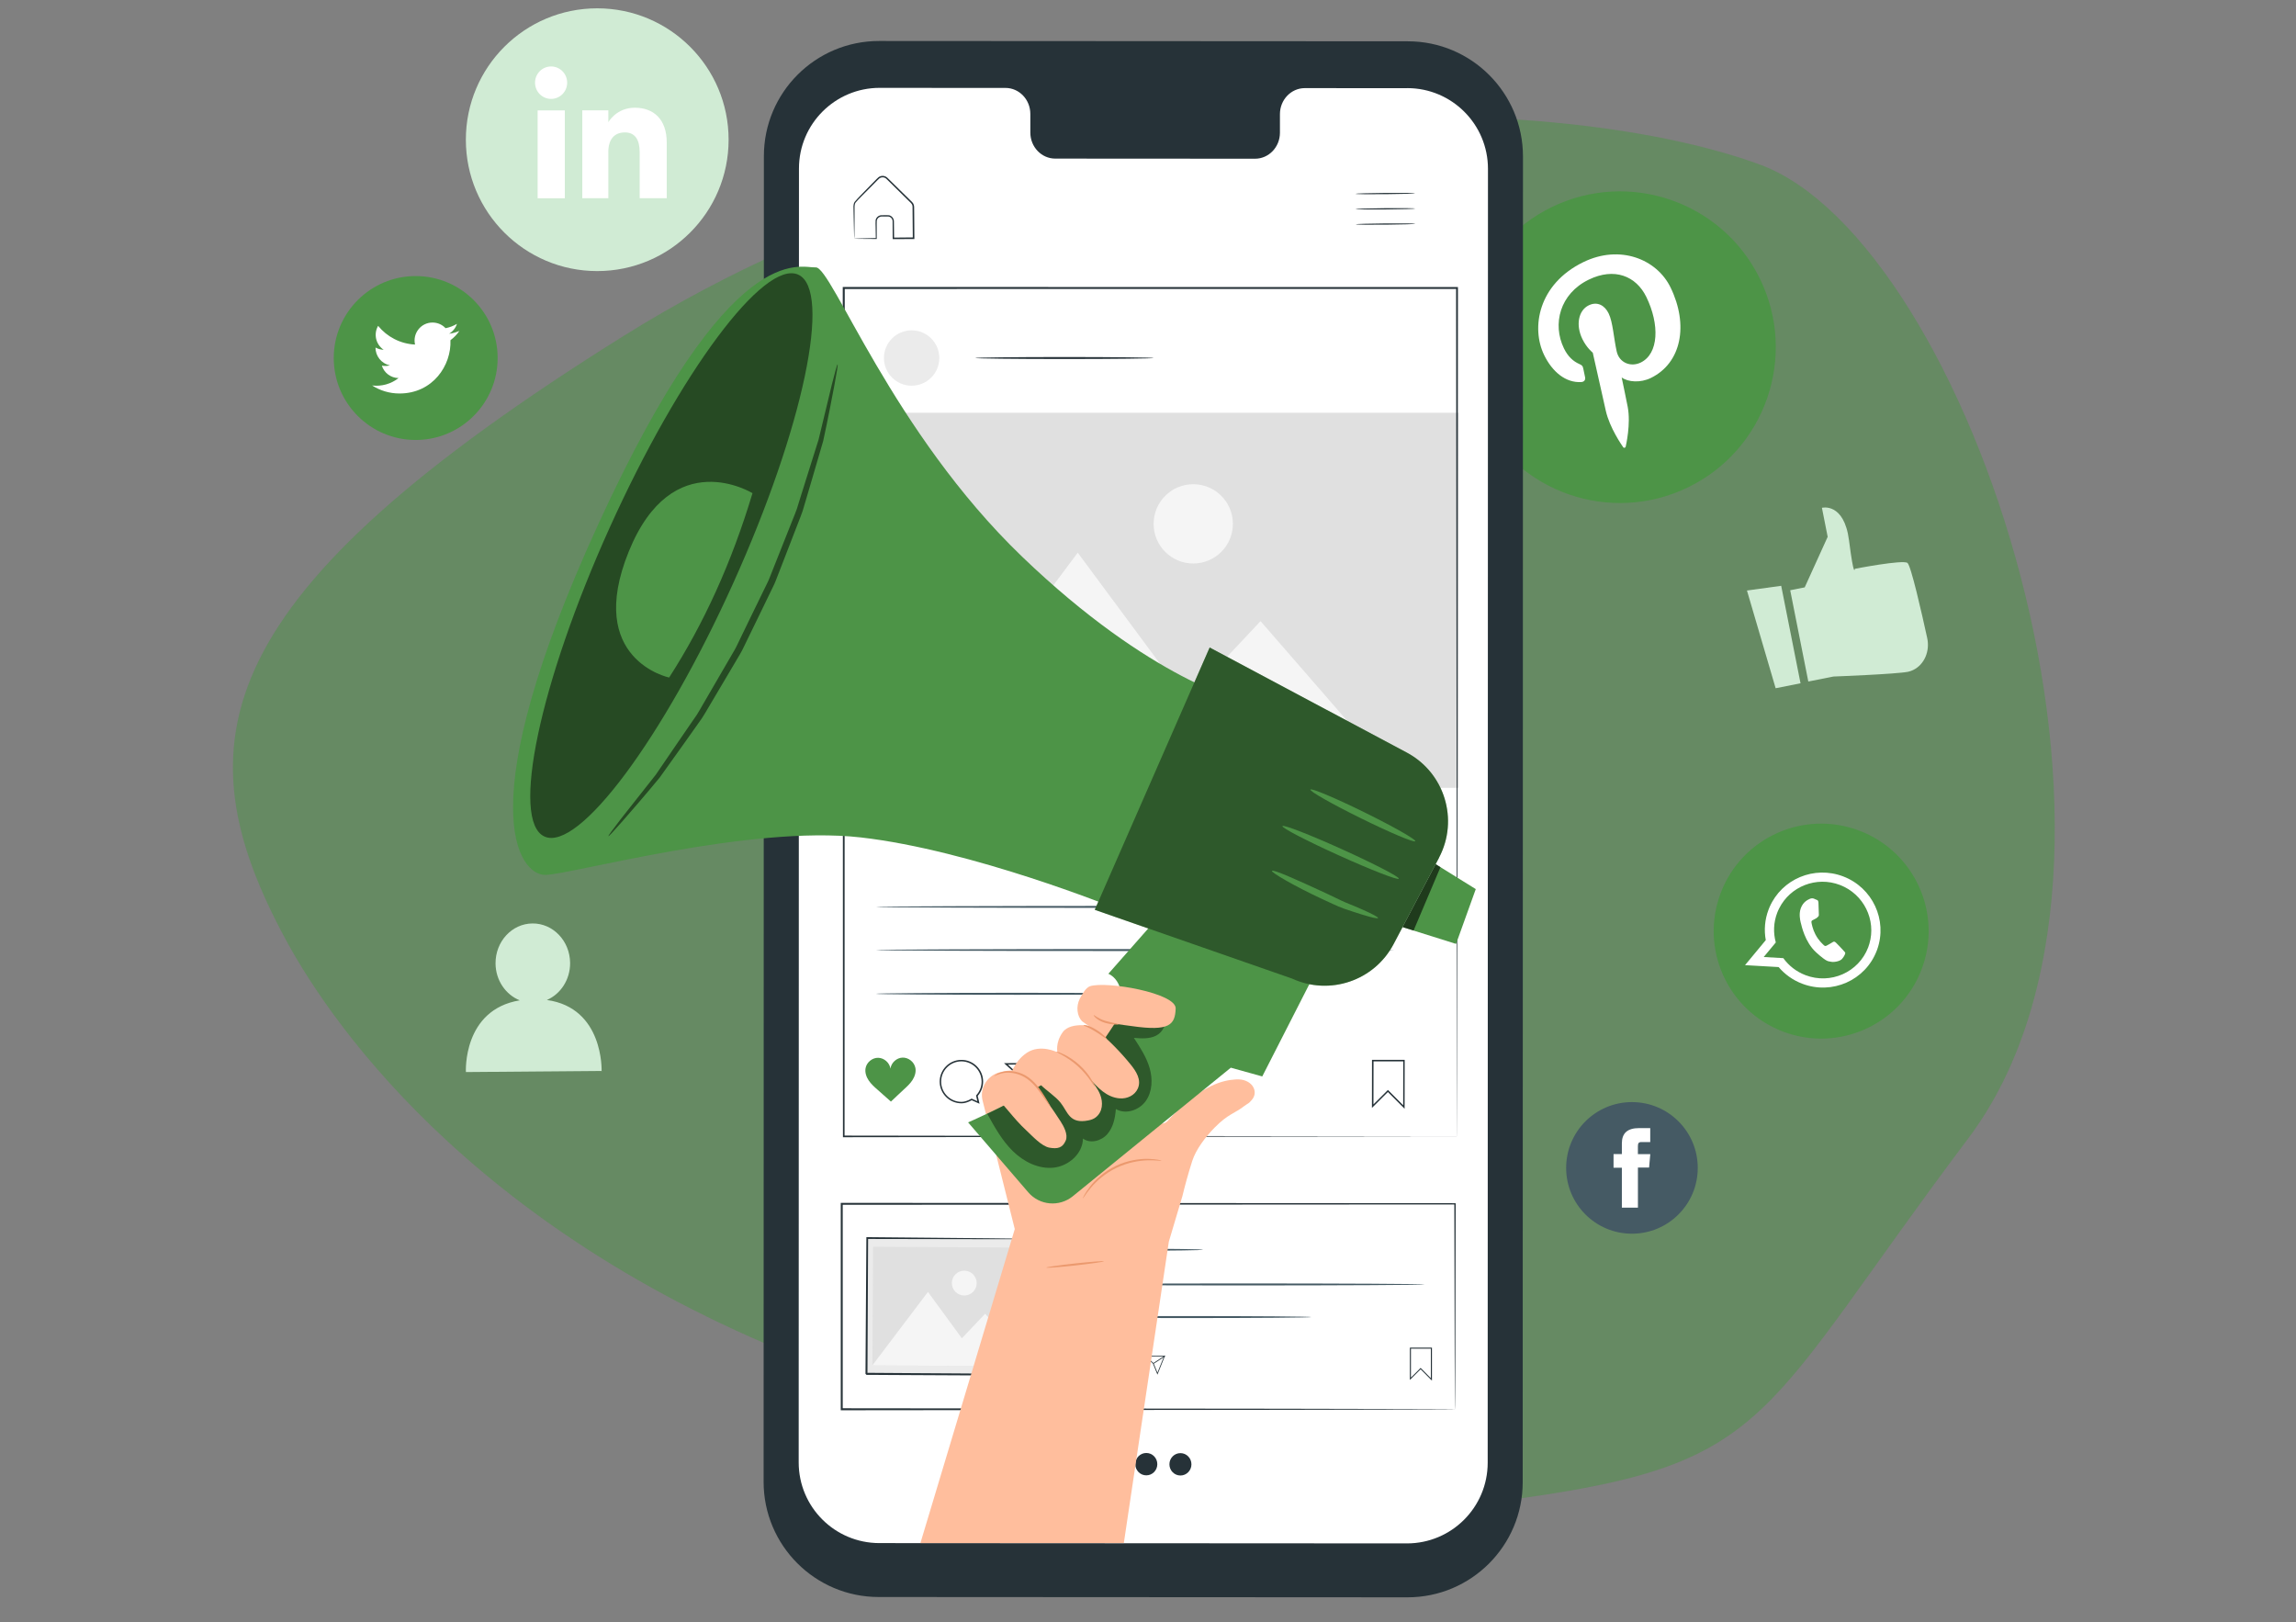 <svg width="276" height="195" viewBox="0 0 276 195" fill="none" xmlns="http://www.w3.org/2000/svg">
<rect x="0" y="0" width="276" height="195" fill="#808080" stroke="none"/>
<path fill-rule="evenodd" clip-rule="evenodd" d="M182.95 180.075C213.248 175.846 211.566 170.136 236.622 136.805C261.677 103.473 236.622 29.009 211.566 19.787C186.51 10.566 125.089 9.101 75.045 40.331C25.001 71.56 21.462 89.136 34.364 112.97C40.082 123.534 58.38 149.877 101.744 165.319C123.607 173.105 152.653 184.303 182.95 180.075Z" fill="#4D9447" fill-opacity="0.5"/>
<path d="M71.792 32.584C63.071 32.584 56 25.514 56 16.792C56 8.071 63.071 1 71.792 1C80.513 1 87.585 8.071 87.585 16.792C87.585 25.514 80.513 32.584 71.792 32.584Z" fill="#D0EBD4"/>
<path d="M67.897 13.271H64.629V23.831H67.897V13.271Z" fill="white"/>
<path d="M66.247 11.888C67.316 11.888 68.178 11.017 68.178 9.938C68.178 8.859 67.312 7.988 66.247 7.988C65.182 7.988 64.316 8.859 64.316 9.938C64.316 11.017 65.182 11.888 66.247 11.888Z" fill="white"/>
<path d="M73.124 18.286C73.124 16.802 73.807 15.916 75.116 15.916C76.319 15.916 76.895 16.765 76.895 18.286V23.826H80.149V17.143C80.149 14.312 78.545 12.948 76.31 12.948C74.074 12.948 73.129 14.69 73.129 14.69V13.266H69.995V23.826H73.129V18.286H73.124Z" fill="white"/>
<path d="M65.74 120.201C67.39 119.482 68.547 117.758 68.533 115.743C68.51 113.102 66.482 110.977 64.007 111C61.532 111.019 59.545 113.18 59.568 115.817C59.586 117.85 60.799 119.569 62.481 120.242C55.594 121.372 56.005 128.862 56.005 128.862L72.318 128.728C72.318 128.728 72.59 121.146 65.74 120.201Z" fill="#D0EBD4"/>
<path d="M215.195 70.948L216.942 70.603L219.703 64.527L219.012 61.038C219.012 61.038 221.681 60.337 222.271 64.97C222.861 69.602 222.971 68.371 222.971 68.371C222.971 68.371 228.715 67.256 229.291 67.662C229.71 67.957 230.996 73.622 231.669 76.701C232.006 78.25 231.342 79.886 229.968 80.541C229.775 80.633 229.572 80.707 229.369 80.748C227.94 81.034 220.395 81.32 220.395 81.32L217.375 81.919L215.2 70.953L215.195 70.948Z" fill="#D0EBD4"/>
<path d="M210 70.981L213.448 82.726L216.44 82.131L214.116 70.414L210 70.981Z" fill="#D0EBD4"/>
<path d="M202.924 58.576C193.622 63.098 182.416 59.226 177.89 49.924C173.368 40.622 177.24 29.416 186.542 24.89C195.844 20.368 207.049 24.24 211.576 33.542C216.098 42.844 212.226 54.049 202.924 58.576Z" fill="#4D9447"/>
<path d="M190.105 45.918C190.418 45.9 190.607 45.678 190.543 45.351C190.497 45.125 190.377 44.554 190.326 44.314C190.261 43.987 190.183 43.904 189.851 43.756C189.123 43.434 188.482 42.871 187.998 41.871C186.588 38.967 187.496 35.312 190.981 33.615C194.064 32.113 196.678 33.178 197.904 35.694C199.517 39.008 199.407 42.516 197.231 43.577C196.028 44.162 194.645 43.604 194.341 42.244C193.981 40.622 193.885 38.723 193.373 37.672C192.917 36.731 192.027 36.192 190.985 36.699C189.754 37.298 189.386 39.05 190.215 40.751C190.741 41.834 191.465 42.392 191.465 42.392C191.465 42.392 192.797 48.334 193.032 49.371C193.497 51.44 194.977 53.538 195.12 53.754C195.208 53.883 195.397 53.828 195.424 53.69C195.466 53.487 196.051 50.966 195.668 48.919C195.562 48.338 194.94 45.37 194.94 45.37C195.71 45.937 197.203 46.038 198.443 45.434C202.136 43.636 203.007 39.05 200.813 34.547C199.153 31.14 194.724 29.37 190.34 31.504C184.882 34.159 184.034 39.414 185.62 42.678C186.583 44.655 188.183 46.047 190.109 45.923L190.105 45.918Z" fill="white"/>
<path d="M214.31 123.987C207.644 121.442 204.307 113.975 206.856 107.309C209.4 100.644 216.868 97.307 223.533 99.856C230.199 102.4 233.536 109.868 230.987 116.533C228.442 123.199 220.975 126.536 214.31 123.987Z" fill="#4D9447"/>
<path fill-rule="evenodd" clip-rule="evenodd" d="M225.663 114.113C226.907 110.591 225.105 106.696 221.569 105.346C218.075 104.014 214.185 105.659 212.719 109.033C212.682 109.126 212.641 109.218 212.604 109.315C212.138 110.536 212.042 111.804 212.263 113.002L209.769 116.012L213.807 116.243C214.545 117.109 215.503 117.81 216.642 118.243C220.233 119.617 224.243 117.838 225.603 114.274C225.626 114.219 225.644 114.164 225.663 114.109V114.113ZM217.034 117.215C215.923 116.791 215.019 116.068 214.369 115.169L212.014 115.035L213.466 113.283C213.152 112.14 213.185 110.891 213.641 109.706C213.71 109.531 213.784 109.356 213.872 109.19C215.19 106.549 218.347 105.291 221.178 106.374C224.045 107.471 225.561 110.578 224.713 113.454C224.672 113.597 224.626 113.74 224.57 113.883C223.427 116.874 220.048 118.368 217.034 117.215Z" fill="white"/>
<path fill-rule="evenodd" clip-rule="evenodd" d="M221.588 114.238C221.459 114.099 220.823 113.412 220.694 113.306C220.569 113.196 220.472 113.131 220.306 113.247C220.141 113.362 219.698 113.601 219.564 113.671C219.431 113.74 219.334 113.717 219.205 113.578C219.076 113.44 218.624 113.076 218.223 112.306C217.909 111.712 217.785 111.071 217.753 110.877C217.721 110.684 217.836 110.628 217.946 110.582C218.048 110.536 218.177 110.458 218.292 110.398C218.324 110.379 218.352 110.361 218.38 110.343C218.44 110.296 218.486 110.255 218.55 110.19C218.647 110.103 218.652 110.001 218.642 109.909C218.633 109.817 218.61 108.914 218.596 108.545C218.587 108.181 218.43 108.181 218.338 108.144C218.246 108.107 218.145 108.052 218.039 108.015C217.933 107.973 217.744 107.946 217.536 108.052C217.329 108.153 216.771 108.379 216.476 109.158C216.407 109.342 216.37 109.536 216.351 109.729C216.301 110.347 216.471 110.942 216.504 111.043C216.545 111.177 216.937 113.214 218.311 114.473C219.693 115.722 219.772 115.51 220.076 115.597C220.376 115.685 221.164 115.579 221.436 115.256C221.712 114.938 221.832 114.625 221.818 114.542C221.805 114.463 221.712 114.38 221.583 114.242L221.588 114.238Z" fill="white"/>
<path d="M49.97 52.885C44.531 52.885 40.12 48.473 40.12 43.034C40.12 37.595 44.531 33.183 49.97 33.183C55.41 33.183 59.821 37.595 59.821 43.034C59.821 48.473 55.41 52.885 49.97 52.885Z" fill="#4D9447"/>
<path d="M44.725 46.33C45.679 46.943 46.808 47.298 48.025 47.298C52.022 47.298 54.28 43.919 54.147 40.891C54.566 40.586 54.93 40.208 55.221 39.775C54.834 39.946 54.419 40.061 53.985 40.116C54.428 39.849 54.769 39.429 54.93 38.927C54.515 39.176 54.054 39.351 53.561 39.448C53.169 39.028 52.607 38.77 51.989 38.77C50.602 38.77 49.579 40.066 49.892 41.416C48.104 41.328 46.513 40.471 45.453 39.167C44.891 40.135 45.163 41.402 46.121 42.043C45.767 42.034 45.435 41.937 45.144 41.776C45.121 42.771 45.836 43.707 46.873 43.914C46.569 43.997 46.237 44.016 45.9 43.951C46.172 44.809 46.97 45.431 47.91 45.445C47.007 46.155 45.863 46.473 44.72 46.334L44.725 46.33Z" fill="white"/>
<path d="M196.175 148.292C191.805 148.292 188.265 144.752 188.265 140.383C188.265 136.013 191.805 132.473 196.175 132.473C200.545 132.473 204.085 136.013 204.085 140.383C204.085 144.752 200.545 148.292 196.175 148.292Z" fill="#455A64"/>
<path d="M194.968 145.163H196.894V140.341H198.236L198.379 138.728H196.89V137.806C196.89 137.423 196.968 137.276 197.332 137.276H198.374V135.598H197.042C195.608 135.598 194.963 136.229 194.963 137.437V138.723H193.963V140.36H194.963V145.163H194.968Z" fill="white"/>
<path d="M169.191 192L105.63 191.963C97.988 191.963 91.793 185.759 91.793 178.116L91.825 18.77C91.825 11.122 98.029 4.922 105.676 4.927L169.237 4.964C176.88 4.964 183.075 11.168 183.075 18.811L183.043 178.158C183.043 185.805 176.838 192.005 169.191 192Z" fill="#263238"/>
<path d="M169.173 10.601L156.851 10.592C155.201 10.592 153.86 11.993 153.86 13.717V15.953C153.86 17.682 152.518 19.078 150.868 19.078L126.848 19.064C125.198 19.064 123.856 17.663 123.856 15.935V13.699C123.856 11.97 122.52 10.569 120.865 10.569H116.532L105.746 10.56C100.389 10.56 96.043 14.897 96.043 20.254L96.01 175.784C96.01 181.14 100.348 185.478 105.7 185.482L169.131 185.519C174.487 185.519 178.83 181.181 178.834 175.825L178.867 20.291C178.867 14.939 174.529 10.597 169.177 10.592L169.173 10.601Z" fill="white"/>
<path d="M170.099 23.236C170.099 23.278 168.495 23.324 166.522 23.342C164.545 23.36 162.941 23.342 162.941 23.296C162.941 23.255 164.545 23.208 166.518 23.19C168.495 23.172 170.099 23.19 170.099 23.236Z" fill="#263238"/>
<path d="M170.113 25.071C170.113 25.112 168.509 25.158 166.536 25.177C164.559 25.195 162.954 25.177 162.954 25.131C162.954 25.089 164.554 25.043 166.531 25.025C168.509 25.006 170.113 25.025 170.113 25.071Z" fill="#263238"/>
<path d="M170.131 26.901C170.131 26.942 168.527 26.988 166.554 27.007C164.577 27.025 162.973 27.007 162.973 26.961C162.973 26.919 164.572 26.873 166.55 26.855C168.527 26.836 170.131 26.855 170.131 26.901Z" fill="#263238"/>
<path d="M102.699 28.689C102.699 28.689 102.768 28.68 102.888 28.675C103.035 28.671 103.206 28.666 103.409 28.657C103.902 28.643 104.543 28.629 105.335 28.611L105.28 28.666C105.275 28.237 105.266 27.772 105.257 27.269C105.257 27.011 105.234 26.767 105.257 26.467C105.308 26.168 105.575 25.905 105.902 25.873C106.211 25.868 106.488 25.854 106.824 25.868C107.17 25.91 107.465 26.246 107.456 26.61C107.465 27.26 107.47 27.942 107.479 28.648L107.391 28.56C108.17 28.551 108.986 28.546 109.82 28.537L109.728 28.629C109.719 27.652 109.71 26.638 109.701 25.601C109.701 25.343 109.701 25.084 109.696 24.831C109.696 24.591 109.548 24.435 109.355 24.255C108.995 23.9 108.64 23.549 108.29 23.208C107.944 22.867 107.599 22.526 107.267 22.199C107.101 22.033 106.935 21.872 106.769 21.71C106.598 21.544 106.465 21.374 106.267 21.337C106.073 21.286 105.865 21.328 105.709 21.443C105.561 21.567 105.405 21.743 105.257 21.886C104.957 22.185 104.667 22.48 104.386 22.766C103.837 23.337 103.266 23.858 102.851 24.347C102.676 24.619 102.74 24.951 102.726 25.255C102.726 25.555 102.726 25.84 102.726 26.112C102.726 26.638 102.722 27.099 102.717 27.491C102.717 27.841 102.708 28.136 102.708 28.371C102.708 28.574 102.699 28.684 102.694 28.689C102.69 28.694 102.685 28.592 102.676 28.399C102.671 28.164 102.662 27.878 102.653 27.532C102.643 27.136 102.634 26.67 102.62 26.14C102.616 25.863 102.611 25.573 102.602 25.269C102.602 25.112 102.597 24.955 102.593 24.79C102.593 24.619 102.634 24.439 102.726 24.282C103.178 23.734 103.713 23.245 104.266 22.655C104.547 22.369 104.833 22.075 105.133 21.77C105.289 21.618 105.414 21.466 105.603 21.305C105.796 21.157 106.064 21.102 106.308 21.166C106.566 21.222 106.737 21.434 106.893 21.586C107.059 21.747 107.225 21.909 107.391 22.075C107.728 22.402 108.069 22.738 108.419 23.084C108.769 23.425 109.124 23.775 109.484 24.13C109.572 24.223 109.673 24.296 109.756 24.425C109.834 24.545 109.88 24.688 109.885 24.836C109.885 25.094 109.885 25.352 109.894 25.61C109.903 26.647 109.908 27.661 109.917 28.638V28.731H109.825C108.986 28.735 108.175 28.74 107.396 28.744H107.308V28.657C107.308 27.952 107.299 27.269 107.299 26.619C107.308 26.325 107.082 26.066 106.806 26.029C106.525 26.016 106.197 26.025 105.925 26.029C105.663 26.052 105.446 26.26 105.4 26.5C105.377 26.744 105.395 27.03 105.391 27.274C105.391 27.776 105.391 28.242 105.391 28.671V28.726H105.335C104.533 28.721 103.879 28.717 103.376 28.712C103.178 28.712 103.012 28.708 102.865 28.703C102.749 28.703 102.694 28.698 102.699 28.694V28.689Z" fill="#263238"/>
<path d="M144.627 150.219C144.627 150.219 144.392 150.252 143.963 150.265C143.489 150.275 142.88 150.288 142.147 150.302C140.612 150.325 138.496 150.339 136.155 150.339C133.813 150.339 131.697 150.325 130.162 150.302C129.43 150.288 128.821 150.275 128.346 150.265C127.918 150.252 127.683 150.233 127.683 150.219C127.683 150.205 127.918 150.187 128.346 150.173C128.821 150.164 129.43 150.15 130.162 150.136C131.697 150.113 133.813 150.099 136.155 150.099C138.496 150.099 140.612 150.113 142.147 150.136C142.88 150.15 143.489 150.164 143.963 150.173C144.392 150.187 144.627 150.205 144.627 150.219Z" fill="#455A64"/>
<path d="M171.265 154.391C171.265 154.455 161.507 154.511 149.472 154.511C137.436 154.511 127.678 154.455 127.678 154.391C127.678 154.326 137.436 154.271 149.472 154.271C161.507 154.271 171.265 154.326 171.265 154.391Z" fill="#455A64"/>
<path d="M157.644 158.314C157.644 158.378 150.937 158.433 142.663 158.433C134.389 158.433 127.678 158.378 127.678 158.314C127.678 158.249 134.385 158.194 142.663 158.194C150.942 158.194 157.644 158.249 157.644 158.314Z" fill="#455A64"/>
<path d="M172.127 165.947L170.772 164.587L169.482 165.873V161.987H172.132V165.942L172.127 165.947ZM170.768 164.421L170.809 164.463L172.003 165.661V162.112H169.606V165.592L170.772 164.426L170.768 164.421Z" fill="#263238"/>
<path d="M136.067 165.445L135.588 165.232C135.357 165.357 135.154 165.421 134.97 165.421C134.237 165.426 133.638 164.836 133.633 164.103C133.629 163.37 134.219 162.771 134.952 162.766C135.685 162.762 136.284 163.352 136.288 164.085C136.288 164.412 136.173 164.725 135.956 164.97L136.067 165.449V165.445ZM134.952 162.854C134.269 162.859 133.721 163.416 133.725 164.099C133.73 164.781 134.288 165.329 134.97 165.325C135.145 165.325 135.339 165.26 135.565 165.136L135.583 165.126L135.933 165.283L135.855 164.937L135.869 164.919C136.081 164.689 136.196 164.389 136.192 164.08C136.187 163.398 135.629 162.849 134.947 162.854H134.952Z" fill="#263238"/>
<path d="M139.137 165.237L138.589 163.9L137.561 162.965L140.05 162.946L139.132 165.237H139.137ZM137.796 163.052L138.671 163.854L139.137 164.993L139.921 163.034L137.796 163.052Z" fill="#263238"/>
<path d="M140.001 162.957L138.641 163.842L138.691 163.919L140.051 163.034L140.001 162.957Z" fill="#263238"/>
<path d="M132.144 163.246C132.075 162.891 131.72 162.614 131.356 162.628C130.997 162.642 130.669 162.942 130.623 163.296C130.568 162.942 130.241 162.647 129.881 162.637C129.517 162.628 129.171 162.914 129.107 163.269C129.061 163.527 129.148 163.799 129.296 164.02C129.443 164.241 129.641 164.417 129.84 164.592C130.116 164.836 130.374 165.067 130.651 165.311C130.923 165.062 131.158 164.827 131.43 164.578C131.624 164.398 131.822 164.218 131.965 163.997C132.108 163.776 132.195 163.504 132.14 163.246H132.144Z" fill="#4D9447"/>
<path d="M174.902 169.39C174.902 169.39 174.898 169.243 174.893 168.957C174.893 168.667 174.889 168.247 174.884 167.694C174.884 166.583 174.875 164.947 174.865 162.826C174.856 158.59 174.842 152.427 174.824 144.697L174.902 144.775C157.165 144.785 130.692 144.798 101.187 144.817H101.182L101.302 144.697C101.302 153.28 101.302 161.605 101.302 169.39L101.187 169.275C122.409 169.298 140.82 169.317 153.934 169.33C160.498 169.344 165.729 169.353 169.334 169.363C171.132 169.367 172.519 169.376 173.464 169.376C173.934 169.376 174.289 169.381 174.534 169.386C174.773 169.386 174.902 169.395 174.902 169.395C174.902 169.395 174.787 169.399 174.547 169.404C174.303 169.404 173.953 169.404 173.492 169.413C172.551 169.413 171.173 169.423 169.385 169.427C165.789 169.436 160.562 169.446 154.012 169.459C140.879 169.473 122.437 169.492 101.182 169.515H101.067V169.399C101.067 161.614 101.067 153.289 101.067 144.706V144.586H101.191C130.697 144.605 157.17 144.619 174.907 144.628H174.985V144.706C174.967 152.459 174.953 158.636 174.944 162.886C174.935 164.997 174.93 166.629 174.925 167.735C174.925 168.279 174.921 168.699 174.916 168.985C174.916 169.266 174.907 169.404 174.907 169.404L174.902 169.39Z" fill="#263238"/>
<path d="M104.255 148.828L104.161 165.155L124.581 165.273L124.675 148.946L104.255 148.828Z" fill="#EBEBEB"/>
<path d="M124.668 148.938C124.668 148.938 124.631 148.938 124.566 148.942C124.493 148.942 124.396 148.942 124.276 148.942C124.009 148.942 123.64 148.942 123.16 148.947C122.179 148.947 120.763 148.947 118.975 148.952C115.384 148.942 110.295 148.933 104.248 148.924L104.354 148.818C104.331 153.676 104.303 159.249 104.275 165.14C104.298 165.168 104.049 164.914 104.16 165.02H104.165H104.174H104.197H104.243H104.331H104.506H104.861L105.566 165.025C106.036 165.025 106.502 165.03 106.963 165.034C107.889 165.039 108.806 165.043 109.714 165.053C111.526 165.067 113.296 165.076 115.011 165.085C118.44 165.108 121.658 165.131 124.576 165.154L124.474 165.256C124.525 160.356 124.566 156.285 124.594 153.432C124.612 152.012 124.626 150.892 124.64 150.118C124.649 149.744 124.654 149.449 124.659 149.242C124.663 149.044 124.672 148.933 124.672 148.933C124.672 148.933 124.677 149.025 124.682 149.219C124.682 149.426 124.682 149.712 124.686 150.076C124.686 150.846 124.686 151.957 124.695 153.368C124.695 156.239 124.686 160.328 124.682 165.256V165.357H124.58C121.662 165.343 118.445 165.334 115.015 165.315C113.301 165.306 111.531 165.297 109.719 165.288C108.811 165.283 107.894 165.279 106.967 165.274C106.502 165.274 106.036 165.269 105.57 165.265H104.865L104.51 165.26H104.335H104.248H104.201H104.178H104.169H104.165C104.271 165.366 104.012 165.113 104.04 165.136C104.077 159.24 104.114 153.672 104.146 148.813V148.707H104.252C110.328 148.763 115.439 148.813 119.049 148.846C120.828 148.869 122.234 148.887 123.211 148.896C123.681 148.906 124.045 148.91 124.304 148.915C124.419 148.915 124.511 148.919 124.58 148.924C124.64 148.924 124.672 148.929 124.668 148.929V148.938Z" fill="#263238"/>
<path d="M104.954 149.86L104.872 164.131L123.859 164.241L123.941 149.97L104.954 149.86Z" fill="#E0E0E0"/>
<path d="M104.865 164.122L111.549 155.29L115.624 160.863L118.426 157.913L123.852 164.232L104.865 164.122Z" fill="#F5F5F5"/>
<path d="M117.408 154.239C117.403 155.064 116.73 155.728 115.905 155.723C115.08 155.718 114.416 155.045 114.421 154.22C114.425 153.395 115.098 152.731 115.923 152.736C116.749 152.741 117.412 153.414 117.408 154.239Z" fill="#F5F5F5"/>
<path d="M138.685 43.034C138.685 43.034 138.612 43.052 138.469 43.057C138.298 43.062 138.091 43.071 137.842 43.08C137.261 43.089 136.482 43.103 135.542 43.117C133.601 43.14 130.918 43.154 127.954 43.154C124.99 43.154 122.308 43.14 120.367 43.117C119.427 43.103 118.648 43.089 118.067 43.08C117.818 43.071 117.611 43.062 117.44 43.057C117.297 43.048 117.223 43.043 117.223 43.034C117.223 43.025 117.297 43.016 117.44 43.011C117.611 43.006 117.818 42.997 118.067 42.988C118.648 42.979 119.427 42.965 120.367 42.951C122.308 42.928 124.99 42.914 127.954 42.914C130.918 42.914 133.601 42.928 135.542 42.951C136.482 42.965 137.261 42.979 137.842 42.988C138.091 42.997 138.298 43.006 138.469 43.011C138.612 43.02 138.685 43.025 138.685 43.034Z" fill="#263238"/>
<path d="M168.85 133.279L166.836 131.26L164.918 133.173L164.927 127.393H168.855L168.845 133.279H168.85ZM166.84 131.011L166.905 131.076L168.675 132.855L168.684 127.582H165.112L165.102 132.749L166.84 131.016V131.011Z" fill="#263238"/>
<path d="M117.749 132.671L116.808 132.251C116.352 132.496 115.956 132.62 115.592 132.62C114.149 132.629 112.969 131.468 112.959 130.03C112.946 128.587 114.112 127.407 115.55 127.398C116.988 127.384 118.173 128.55 118.182 129.988C118.187 130.629 117.956 131.246 117.532 131.73L117.749 132.671ZM115.55 127.577C114.209 127.586 113.125 128.688 113.135 130.03C113.144 131.371 114.246 132.454 115.587 132.445C115.933 132.445 116.315 132.32 116.758 132.076L116.795 132.053L117.486 132.362L117.329 131.68L117.362 131.647C117.776 131.191 118.002 130.606 117.998 129.993C117.988 128.651 116.887 127.568 115.545 127.577H115.55Z" fill="#263238"/>
<path d="M123.796 132.27L122.718 129.638L120.694 127.794L125.599 127.752L123.796 132.265V132.27ZM121.155 127.969L122.879 129.55L123.796 131.79L125.336 127.937L121.155 127.969Z" fill="#263238"/>
<path d="M125.504 127.748L122.831 129.488L122.929 129.639L125.602 127.899L125.504 127.748Z" fill="#263238"/>
<path d="M110.032 128.342C109.894 127.642 109.198 127.098 108.484 127.126C107.778 127.153 107.133 127.743 107.041 128.444C106.935 127.743 106.285 127.167 105.575 127.149C104.861 127.13 104.178 127.688 104.049 128.393C103.957 128.905 104.132 129.435 104.423 129.868C104.713 130.302 105.105 130.652 105.497 130.993C106.045 131.477 106.548 131.929 107.096 132.413C107.635 131.919 108.092 131.459 108.631 130.97C109.014 130.62 109.406 130.265 109.687 129.827C109.968 129.389 110.138 128.854 110.037 128.347L110.032 128.342Z" fill="#4D9447"/>
<path d="M109.585 46.362C111.423 46.362 112.913 44.872 112.913 43.034C112.913 41.196 111.423 39.706 109.585 39.706C107.747 39.706 106.257 41.196 106.257 43.034C106.257 44.872 107.747 46.362 109.585 46.362Z" fill="#EBEBEB"/>
<path d="M167.596 114.196C167.596 114.26 153.648 114.316 136.445 114.316C119.242 114.316 105.289 114.26 105.289 114.196C105.289 114.131 119.233 114.076 136.445 114.076C153.657 114.076 167.596 114.131 167.596 114.196Z" fill="#455A64"/>
<path d="M167.596 109.01C167.596 109.075 153.648 109.13 136.445 109.13C119.242 109.13 105.289 109.075 105.289 109.01C105.289 108.946 119.233 108.89 136.445 108.89C153.657 108.89 167.596 108.946 167.596 109.01Z" fill="#455A64"/>
<path d="M139.202 119.455C139.202 119.52 131.61 119.575 122.248 119.575C112.886 119.575 105.289 119.52 105.289 119.455C105.289 119.391 112.881 119.335 122.248 119.335C131.614 119.335 139.202 119.391 139.202 119.455Z" fill="#455A64"/>
<path d="M135.021 175.982C135.021 176.724 134.421 177.323 133.693 177.319C132.96 177.319 132.37 176.71 132.375 175.968C132.375 175.226 132.974 174.627 133.702 174.631C134.435 174.631 135.025 175.24 135.021 175.982Z" fill="#263238"/>
<path d="M139.119 176C139.119 176.742 138.519 177.342 137.791 177.337C137.058 177.337 136.468 176.729 136.473 175.987C136.473 175.244 137.072 174.645 137.8 174.65C138.533 174.65 139.123 175.258 139.119 176Z" fill="#263238"/>
<path d="M143.221 176.019C143.221 176.761 142.622 177.36 141.894 177.356C141.161 177.356 140.571 176.747 140.575 176.005C140.575 175.263 141.174 174.664 141.903 174.668C142.636 174.668 143.226 175.277 143.221 176.019Z" fill="#263238"/>
<path d="M175.345 49.616H101.625V94.698H175.345V49.616Z" fill="#E0E0E0"/>
<path d="M108.433 94.707L129.554 66.432L142.654 84.114L151.527 74.66L168.938 94.688L108.433 94.707Z" fill="#F5F5F5"/>
<path d="M148.204 62.966C148.204 65.598 146.074 67.732 143.442 67.732C140.81 67.732 138.676 65.602 138.676 62.97C138.676 60.338 140.806 58.204 143.438 58.204C146.07 58.204 148.204 60.334 148.204 62.966Z" fill="#F5F5F5"/>
<path d="M175.147 136.598C175.147 135.635 175.101 94.905 175.036 34.617L175.147 34.728C152.915 34.728 127.858 34.737 101.436 34.737H101.427L101.546 34.617C101.537 72.756 101.533 108.051 101.523 136.598L101.427 136.501C146.13 136.561 174.34 136.598 175.147 136.598C174.345 136.598 146.134 136.635 101.427 136.695H101.33V136.598C101.325 108.051 101.316 72.756 101.307 34.617V34.497H101.427H101.436C127.858 34.497 152.915 34.506 175.147 34.506H175.257V34.617C175.234 64.791 175.216 90.3 175.202 108.263C175.188 117.234 175.179 124.323 175.174 129.168C175.17 131.583 175.165 133.445 175.16 134.699C175.16 135.321 175.156 135.796 175.156 136.119C175.156 136.437 175.151 136.594 175.151 136.594L175.147 136.598Z" fill="#263238"/>
<path d="M140.506 149.247L142.138 143.766C142.424 142.577 142.802 141.175 143.309 139.576C143.765 138.138 144.94 136.626 146.01 135.538C147.674 133.846 148.467 133.832 149.587 132.934C149.688 132.869 149.803 132.777 149.9 132.722C150.131 132.597 150.301 132.431 150.444 132.251C151.408 131.21 150.481 129.596 148.522 129.748C147.047 129.864 144.645 130.288 140.732 134.321C140.681 134.381 140.631 134.432 140.584 134.496C138.533 137.165 136.606 129.55 136.256 126.715C136.03 124.876 134.044 123.747 132.241 124.411L122.718 128.863C121.93 128.587 120.999 128.633 119.938 128.956C118.537 129.472 117.758 130.915 118.122 132.316L121.985 147.735L110.641 185.482H135.094L140.506 149.237V149.247Z" fill="#FFBE9D"/>
<path d="M159.294 114.578L151.735 129.389L147.955 128.338L128.955 143.794C127.337 145.107 124.967 144.9 123.608 143.319L116.375 134.911C116.375 134.911 130.96 128.628 133.656 123.429C136.353 118.229 133.237 117.049 133.237 117.049L140.1 109.25L159.29 114.578H159.294Z" fill="#4D9447"/>
<path d="M149.49 84.322C149.49 84.322 138.427 81.874 122.856 66.902C107.285 51.93 99.97 32.045 98.066 32.142C96.162 32.239 87.838 28.376 72.013 62.804C56.184 97.233 62.421 105.23 65.569 105.166C68.717 105.101 90.106 99.141 103.459 100.658C116.818 102.174 133.988 109.139 133.988 109.139L149.495 84.322H149.49Z" fill="#4D9447"/>
<path d="M172.994 103.087L169.219 110.264L167.527 113.477C165.209 117.888 159.843 119.709 155.316 117.625L131.6 109.36L145.411 77.831L169.104 90.457C173.653 92.881 175.386 98.523 172.989 103.082L172.994 103.087Z" fill="#4D9447"/>
<g opacity="0.4">
<path d="M172.994 103.087L169.219 110.264L167.527 113.477C165.209 117.888 159.843 119.709 155.316 117.625L131.6 109.36L145.411 77.831L169.104 90.457C173.653 92.881 175.386 98.523 172.989 103.082L172.994 103.087Z" fill="black"/>
</g>
<path d="M73.285 63.431C64.864 82.081 61.356 98.703 65.454 100.552C69.552 102.405 79.702 88.784 88.123 70.133C96.545 51.483 100.053 34.861 95.955 33.013C91.857 31.16 81.707 44.781 73.285 63.431Z" fill="#4D9447"/>
<g opacity="0.5">
<path d="M73.285 63.431C64.864 82.081 61.356 98.703 65.454 100.552C69.552 102.405 79.702 88.784 88.123 70.133C96.545 51.483 100.053 34.861 95.955 33.013C91.857 31.16 81.707 44.781 73.285 63.431Z" fill="black"/>
</g>
<path d="M175.031 113.458L168.601 111.439L172.579 103.875L177.401 106.871L175.031 113.458Z" fill="#4D9447"/>
<g opacity="0.6">
<path d="M172.579 103.875L168.601 111.439L169.924 111.854L173.155 104.235L172.579 103.875Z" fill="black"/>
</g>
<path d="M168.149 105.622C168.057 105.83 164.849 104.585 160.986 102.838C157.119 101.091 154.067 99.51 154.159 99.298C154.252 99.09 157.46 100.335 161.323 102.082C165.185 103.829 168.242 105.41 168.149 105.617V105.622Z" fill="#4D9447"/>
<path d="M170.127 101.114C170.025 101.321 167.121 100.095 163.641 98.381C160.161 96.666 157.418 95.112 157.52 94.905C157.621 94.702 160.521 95.924 164.005 97.638C167.486 99.353 170.224 100.907 170.127 101.109V101.114Z" fill="#4D9447"/>
<path d="M165.656 110.347C165.623 110.458 164.858 110.282 163.641 109.904C163.033 109.715 162.314 109.48 161.512 109.204C160.719 108.918 159.898 108.498 159.013 108.102C155.496 106.47 152.814 104.871 152.901 104.682C153.007 104.456 155.874 105.737 159.359 107.351C160.235 107.747 161.042 108.185 161.807 108.503C162.572 108.812 163.263 109.102 163.835 109.356C164.983 109.867 165.683 110.241 165.651 110.347H165.656Z" fill="#4D9447"/>
<path d="M90.456 59.283C90.456 59.283 80.84 53.318 75.576 66.312C70.317 79.306 80.435 81.441 80.435 81.441C84.574 75.019 87.939 67.663 90.456 59.283Z" fill="#4D9447"/>
<g opacity="0.5">
<path d="M100.684 43.799C100.74 43.808 100.606 44.693 100.306 46.284C100.002 47.869 99.573 50.174 98.956 53.004C98.55 54.397 98.103 55.918 97.628 57.549C97.389 58.365 97.14 59.213 96.882 60.08C96.752 60.513 96.623 60.956 96.49 61.403C96.347 61.846 96.158 62.283 95.992 62.73C95.3 64.519 94.572 66.395 93.821 68.336C93.632 68.82 93.443 69.313 93.249 69.806C93.06 70.304 92.797 70.769 92.572 71.258C92.102 72.226 91.627 73.213 91.143 74.204C90.659 75.199 90.179 76.181 89.709 77.149C89.465 77.629 89.257 78.126 88.985 78.578C88.713 79.034 88.451 79.486 88.183 79.938C87.123 81.731 86.095 83.464 85.118 85.114C84.869 85.525 84.643 85.939 84.38 86.327C84.109 86.709 83.846 87.087 83.583 87.456C83.058 88.198 82.546 88.917 82.053 89.613C81.062 90.996 80.14 92.291 79.296 93.471C77.457 95.698 75.917 97.459 74.857 98.676C73.792 99.892 73.179 100.542 73.138 100.51C73.092 100.473 73.622 99.75 74.608 98.473C75.636 97.173 77.074 95.343 78.844 93.103C79.656 91.909 80.545 90.609 81.5 89.212C81.979 88.516 82.472 87.793 82.984 87.05C83.237 86.682 83.5 86.304 83.763 85.921C84.016 85.534 84.238 85.114 84.477 84.709C85.436 83.063 86.441 81.335 87.478 79.546C87.741 79.099 88.004 78.647 88.266 78.191C88.538 77.739 88.737 77.246 88.981 76.766C89.446 75.803 89.921 74.826 90.401 73.839C90.88 72.853 91.355 71.876 91.825 70.917C92.051 70.433 92.314 69.967 92.502 69.479C92.696 68.99 92.885 68.502 93.079 68.022C93.844 66.1 94.577 64.242 95.282 62.472C95.453 62.03 95.646 61.596 95.794 61.159C95.932 60.716 96.066 60.278 96.199 59.849C96.467 58.987 96.729 58.153 96.983 57.347C97.49 55.733 97.965 54.23 98.398 52.852C99.067 50.082 99.61 47.823 99.998 46.215C100.389 44.647 100.634 43.785 100.689 43.795L100.684 43.799Z" fill="black"/>
</g>
<g opacity="0.4">
<path d="M118.68 133.883C119.556 135.473 120.455 137.091 121.75 138.364C123.05 139.636 124.829 140.539 126.641 140.355C128.448 140.171 130.162 138.672 130.181 136.852C131.047 137.506 132.379 137.151 133.099 136.335C133.818 135.519 134.053 134.39 134.136 133.307C135.316 134.003 136.957 133.45 137.74 132.33C138.529 131.21 138.575 129.702 138.197 128.384C137.814 127.07 137.054 125.904 136.302 124.756C137.21 124.83 138.174 124.895 138.985 124.48C139.796 124.069 140.345 122.995 139.87 122.216C139.593 121.76 139.059 121.534 138.547 121.373C137.123 120.926 136.127 120.571 134.643 120.741C134.297 120.741 135.237 124.65 125.94 129.988C120.45 133.141 118.671 133.869 118.671 133.869L118.68 133.883Z" fill="black"/>
</g>
<path d="M139.616 139.521C139.612 139.562 138.99 139.447 137.989 139.47C136.994 139.493 135.597 139.71 134.219 140.373C132.84 141.032 131.799 141.982 131.153 142.747C130.503 143.512 130.208 144.07 130.172 144.047C130.158 144.038 130.218 143.895 130.351 143.641C130.485 143.393 130.706 143.042 131.02 142.637C131.637 141.83 132.693 140.834 134.113 140.152C135.528 139.474 136.966 139.276 137.985 139.295C138.496 139.304 138.907 139.35 139.188 139.401C139.469 139.451 139.621 139.498 139.616 139.511V139.521Z" fill="#EB996E"/>
<path d="M119.288 131.408C120.787 132.846 121.81 134.436 123.382 135.884C124.096 136.543 125.202 137.787 126.161 137.953C127.12 138.119 127.733 137.99 128.111 137.096C128.42 136.372 127.867 135.381 127.489 134.787C126.489 133.215 125.53 131.989 124.783 130.767C124.433 130.195 124.884 130.076 125.05 130.343C125.769 131.09 126.848 131.74 127.493 132.551C128.378 133.666 128.54 135.142 130.849 134.671C131.153 134.611 131.462 134.505 131.706 134.316C132.578 133.648 132.615 132.491 132.246 131.565C131.96 130.836 131.453 130.219 130.96 129.615C131.946 130.726 133.02 131.896 134.583 132.025C135.491 132.099 136.408 131.675 136.777 130.841C137.238 129.79 136.574 128.771 135.91 127.951C134.73 126.494 133.412 125.148 131.978 123.936C131.444 123.484 130.766 123.23 130.065 123.226C129.254 123.221 128.24 123.373 127.742 124.079C126.834 125.355 127.115 126.489 127.115 126.489C127.115 126.489 125.083 125.462 123.451 126.536C121.819 127.614 121.413 129.463 121.413 129.463L119.288 131.408Z" fill="#FFBE9D"/>
<path d="M130.093 122.779C129.466 122.147 129.319 120.99 129.807 120.031C130.153 119.354 130.586 118.695 131.029 118.547C132.96 117.897 141.4 119.354 141.327 121.23C141.248 123.152 140.635 124 136.053 123.337C135.247 123.221 133.984 123.06 133.984 123.06L132.877 124.719L130.098 122.774L130.093 122.779Z" fill="#FFBE9D"/>
<path d="M131.605 130.62C131.536 130.661 130.895 129.352 129.586 128.177C128.286 126.987 126.922 126.476 126.954 126.406C126.963 126.379 127.318 126.471 127.848 126.72C128.378 126.969 129.079 127.398 129.747 128.001C130.411 128.605 130.909 129.26 131.204 129.767C131.504 130.269 131.628 130.615 131.605 130.624V130.62Z" fill="#EB996E"/>
<path d="M133.025 124.867C132.983 124.908 132.426 124.452 131.665 123.986C131.287 123.756 130.937 123.558 130.674 123.443C130.411 123.318 130.241 123.286 130.241 123.249C130.241 123.217 130.439 123.194 130.734 123.281C131.029 123.364 131.402 123.544 131.794 123.784C132.573 124.258 133.085 124.816 133.025 124.867Z" fill="#EB996E"/>
<path d="M134.445 123.124C134.44 123.175 133.702 123.198 132.817 122.94C132.379 122.806 132.006 122.594 131.776 122.396C131.545 122.198 131.448 122.032 131.471 122.014C131.518 121.972 132.038 122.47 132.887 122.71C133.725 122.954 134.454 123.042 134.44 123.12L134.445 123.124Z" fill="#EB996E"/>
<path d="M126.24 132.943C126.212 132.961 125.912 132.583 125.47 131.942C125.018 131.32 124.442 130.389 123.502 129.702C122.561 129.015 121.455 128.854 120.713 128.965C119.957 129.071 119.56 129.384 119.537 129.338C119.528 129.329 119.616 129.241 119.805 129.126C119.994 129.006 120.293 128.877 120.685 128.799C121.459 128.637 122.644 128.785 123.644 129.509C124.64 130.237 125.198 131.205 125.617 131.85C126.023 132.514 126.272 132.924 126.244 132.943H126.24Z" fill="#EB996E"/>
<path d="M132.698 151.611C132.707 151.676 131.158 151.897 129.25 152.109C127.337 152.317 125.779 152.432 125.774 152.367C125.765 152.303 127.309 152.082 129.222 151.869C131.135 151.662 132.688 151.547 132.698 151.611Z" fill="#EB996E"/>
</svg>
